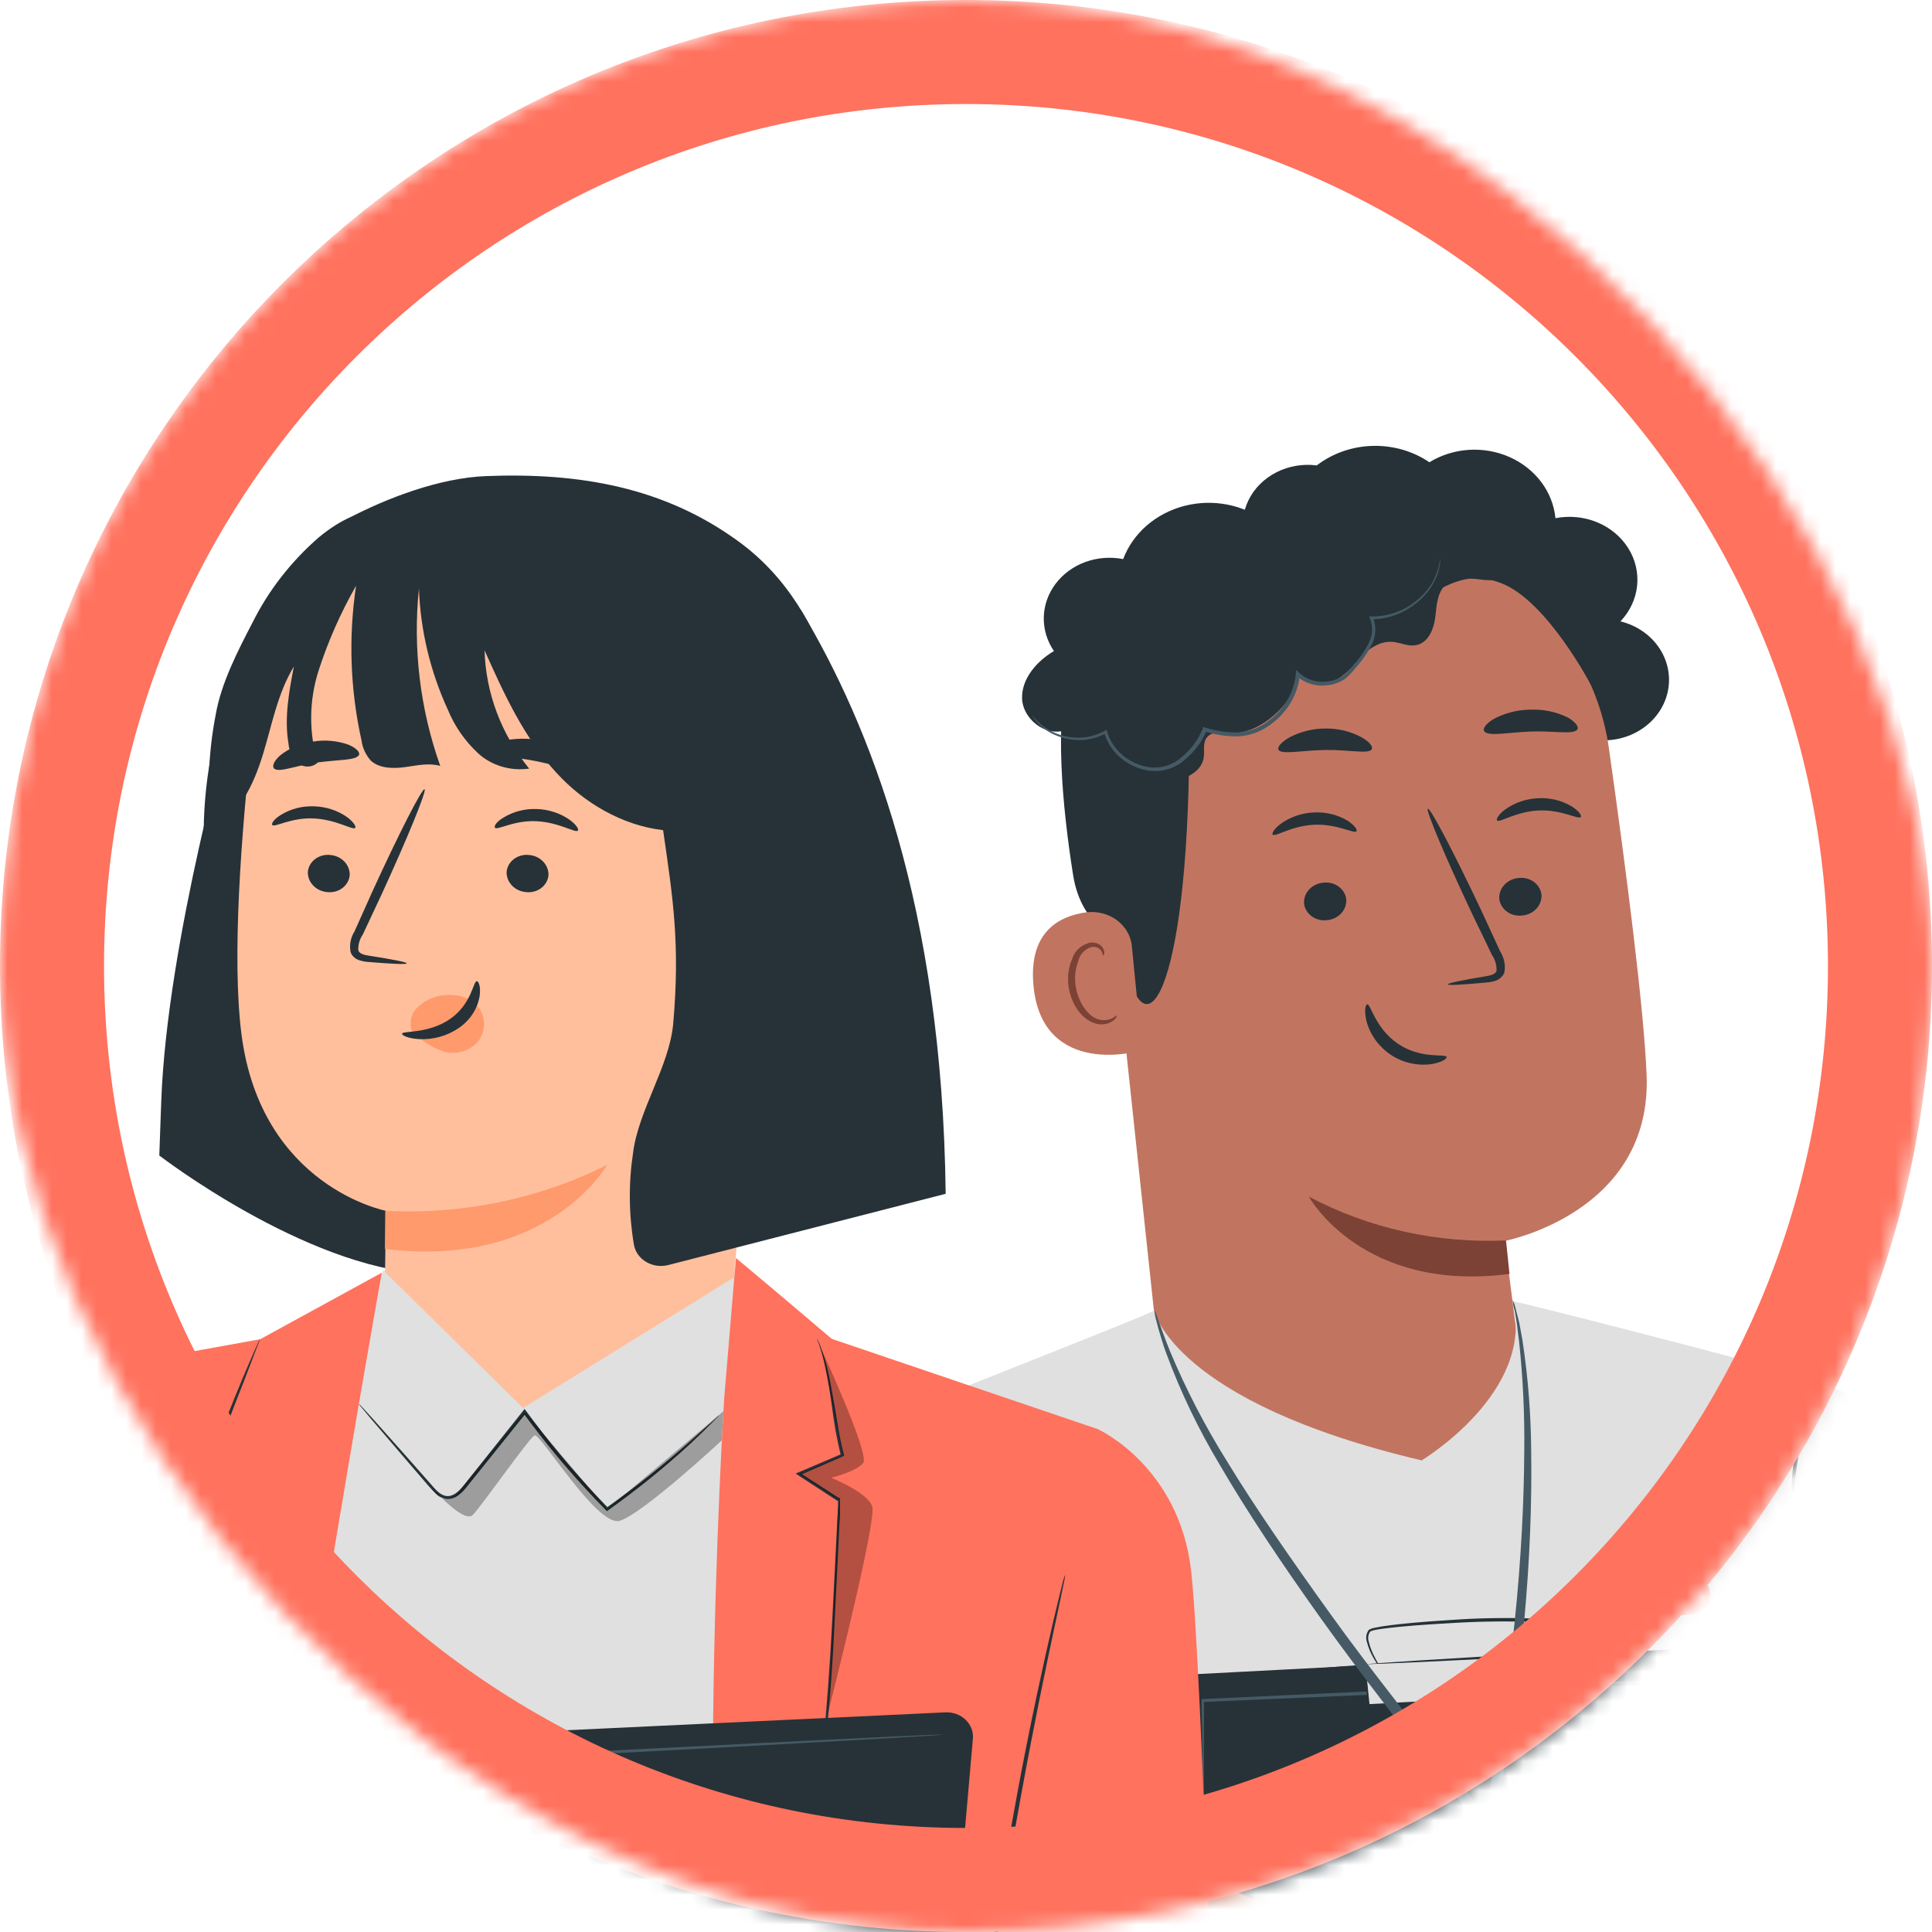 <svg width="130" height="130" viewBox="0 0 130 130" fill="none" xmlns="http://www.w3.org/2000/svg">
<mask id="mask0_22_154" style="mask-type:alpha" maskUnits="userSpaceOnUse" x="0" y="0" width="130" height="130">
<rect width="130" height="130" rx="65" fill="#D9D9D9"/>
</mask>
<g mask="url(#mask0_22_154)">
<path d="M107.604 49.806C108.695 49.877 109.775 49.568 110.633 48.94C111.492 48.312 112.067 47.41 112.246 46.411C112.425 45.412 112.195 44.387 111.601 43.536C111.008 42.685 110.093 42.07 109.036 41.81C109.671 41.143 110.063 40.307 110.157 39.422C110.25 38.536 110.04 37.646 109.556 36.877C109.072 36.109 108.339 35.501 107.461 35.14C106.582 34.779 105.604 34.683 104.663 34.867C104.577 33.992 104.247 33.154 103.706 32.433C103.165 31.713 102.431 31.135 101.576 30.755C100.721 30.376 99.774 30.209 98.829 30.27C97.883 30.332 96.971 30.619 96.181 31.105C95.073 30.352 93.725 29.964 92.352 30.003C90.978 30.041 89.658 30.504 88.601 31.317C87.666 31.196 86.715 31.358 85.888 31.779C85.06 32.199 84.402 32.856 84.011 33.651C83.62 34.446 83.516 35.337 83.716 36.191C83.916 37.045 84.409 37.816 85.121 38.389" fill="#263238"/>
<path d="M87.88 35.379L88.835 35.335C93.521 35.119 98.122 36.546 101.723 39.331C105.323 42.116 107.658 46.055 108.262 50.363C109.437 58.668 110.616 67.858 110.797 72.335C111.169 81.617 101.25 83.5 101.25 83.5L102.682 94.59L97.331 99.964L78.372 95.01L74.076 54.752C72.663 45.161 77.503 36.418 87.88 35.379Z" fill="#C17560"/>
<path d="M101.336 83.465C96.7 83.676 92.094 82.653 88.066 80.516C88.066 80.516 91.632 87.014 101.57 85.719L101.336 83.465Z" fill="#7C4236"/>
<path d="M103.723 60.206C103.744 60.55 103.62 60.889 103.377 61.149C103.134 61.41 102.79 61.573 102.42 61.603C102.239 61.625 102.055 61.613 101.88 61.568C101.704 61.523 101.54 61.446 101.396 61.341C101.253 61.236 101.134 61.106 101.046 60.959C100.958 60.811 100.902 60.648 100.883 60.481C100.86 60.136 100.984 59.797 101.227 59.535C101.47 59.273 101.814 59.11 102.186 59.079C102.367 59.057 102.551 59.069 102.728 59.114C102.904 59.159 103.069 59.236 103.212 59.342C103.355 59.447 103.475 59.578 103.562 59.726C103.65 59.875 103.705 60.038 103.723 60.206Z" fill="#263238"/>
<path d="M106.363 54.978C106.196 55.159 105.074 54.465 103.537 54.536C102 54.606 100.911 55.376 100.74 55.208C100.654 55.132 100.816 54.814 101.289 54.461C101.93 54.003 102.709 53.74 103.518 53.709C104.318 53.669 105.11 53.868 105.78 54.275C106.272 54.589 106.448 54.898 106.363 54.978Z" fill="#263238"/>
<path d="M90.587 60.52C90.608 60.864 90.484 61.202 90.241 61.463C89.997 61.724 89.654 61.887 89.284 61.917C89.102 61.939 88.918 61.926 88.742 61.881C88.566 61.836 88.402 61.758 88.259 61.653C88.115 61.548 87.996 61.418 87.908 61.27C87.82 61.121 87.765 60.958 87.747 60.79C87.725 60.446 87.849 60.108 88.093 59.847C88.336 59.587 88.679 59.424 89.05 59.393C89.231 59.371 89.415 59.383 89.591 59.428C89.768 59.473 89.933 59.55 90.076 59.656C90.219 59.761 90.338 59.891 90.426 60.04C90.514 60.188 90.569 60.352 90.587 60.52Z" fill="#263238"/>
<path d="M91.269 55.937C91.102 56.118 89.981 55.428 88.444 55.495C86.906 55.561 85.818 56.33 85.641 56.162C85.556 56.092 85.718 55.773 86.195 55.42C86.836 54.961 87.615 54.698 88.424 54.668C89.224 54.628 90.016 54.824 90.687 55.23C91.174 55.552 91.355 55.857 91.269 55.937Z" fill="#263238"/>
<path d="M97.417 66.235C97.417 66.156 98.372 65.957 99.89 65.705C100.281 65.647 100.649 65.559 100.701 65.307C100.711 64.931 100.6 64.56 100.382 64.242C99.966 63.358 99.527 62.474 99.074 61.528C97.25 57.665 95.909 54.478 96.076 54.412C96.243 54.346 97.861 57.422 99.685 61.289L100.945 64.021C101.214 64.449 101.314 64.951 101.226 65.44C101.174 65.57 101.092 65.688 100.984 65.785C100.877 65.882 100.748 65.956 100.606 66.001C100.392 66.064 100.171 66.103 99.947 66.116C98.391 66.266 97.427 66.315 97.417 66.235Z" fill="#263238"/>
<path d="M92.31 50.403C92.129 50.77 90.787 50.438 89.164 50.465C87.541 50.491 86.191 50.805 86.019 50.438C85.947 50.261 86.219 49.921 86.787 49.607C87.516 49.226 88.337 49.024 89.174 49.02C90.009 49.008 90.833 49.201 91.561 49.581C92.133 49.89 92.391 50.226 92.31 50.403Z" fill="#263238"/>
<path d="M106.124 49.103C105.818 49.444 104.53 49.165 103.007 49.223C101.484 49.28 100.2 49.568 99.885 49.223C99.747 49.064 99.933 48.728 100.477 48.396C101.236 47.98 102.101 47.758 102.983 47.751C103.861 47.717 104.733 47.902 105.508 48.286C106.062 48.617 106.258 48.94 106.124 49.103Z" fill="#263238"/>
<path d="M107.083 46.147C107.083 46.147 104.133 40.467 101.04 39.251C97.298 37.779 95.923 41.572 92.386 40.829C88.849 40.087 85.279 38.677 81.861 41.329C78.114 44.237 80.042 46.071 80.019 50.169C79.937 66.872 76.906 71.734 75.551 63.933C75.403 63.075 72.787 62.509 72.209 58.894C71.465 54.209 70.959 48.498 71.918 45.103C72.72 42.244 74.353 40.215 77.35 37.925C82.076 34.314 88.806 33.947 93.422 34.146C98.038 34.345 107.112 38.862 107.083 46.147Z" fill="#263238"/>
<path d="M76.162 63.676C76.132 63.337 76.028 63.006 75.856 62.705C75.684 62.404 75.448 62.138 75.162 61.924C74.876 61.71 74.546 61.552 74.191 61.46C73.837 61.367 73.467 61.342 73.102 61.387C71.245 61.639 69.221 62.713 69.536 66.28C70.095 72.6 76.835 70.775 76.83 70.594C76.825 70.412 76.424 66.319 76.162 63.676Z" fill="#C17560"/>
<path d="M75.135 68.331C75.102 68.331 75.021 68.415 74.83 68.516C74.557 68.649 74.239 68.68 73.942 68.6C73.198 68.41 72.51 67.393 72.367 66.257C72.298 65.718 72.364 65.17 72.558 64.657C72.604 64.455 72.703 64.265 72.846 64.106C72.989 63.946 73.172 63.822 73.379 63.742C73.513 63.7 73.659 63.701 73.791 63.746C73.925 63.791 74.037 63.877 74.109 63.99C74.214 64.162 74.181 64.291 74.219 64.299C74.257 64.308 74.357 64.18 74.276 63.924C74.226 63.77 74.12 63.637 73.975 63.548C73.775 63.431 73.534 63.392 73.302 63.438C73.027 63.51 72.775 63.647 72.573 63.835C72.371 64.023 72.224 64.256 72.147 64.512C71.904 65.081 71.815 65.697 71.89 66.306C72.047 67.575 72.844 68.715 73.866 68.905C74.054 68.941 74.248 68.937 74.434 68.893C74.62 68.85 74.793 68.768 74.94 68.653C75.135 68.481 75.178 68.339 75.135 68.331Z" fill="#7C4236"/>
<path d="M75.656 51.402C76.572 51.923 77.541 52.458 78.615 52.507C79.689 52.556 80.882 51.932 81.002 50.942C81.059 50.5 80.916 49.992 81.212 49.616C81.565 49.174 82.257 49.289 82.835 49.32C84.835 49.422 87.045 47.282 87.455 45.47C87.734 45.794 88.134 46.009 88.576 46.073C89.018 46.137 89.47 46.045 89.842 45.815C90.454 45.427 90.987 44.942 91.417 44.383C91.985 43.72 92.797 43.114 93.709 43.19C94.214 43.234 94.701 43.49 95.207 43.424C96.105 43.309 96.491 42.314 96.582 41.483C96.673 40.652 96.725 39.684 97.465 39.203C98.205 38.721 99.074 38.951 99.904 39.026C100.735 39.101 101.814 38.871 101.966 38.115C101.991 37.913 101.971 37.708 101.908 37.513C101.845 37.317 101.74 37.136 101.599 36.979C101.003 36.237 100.155 35.703 99.191 35.462C98.227 35.222 97.204 35.289 96.286 35.653C95.888 34.617 95.168 33.714 94.217 33.056C93.265 32.399 92.124 32.017 90.939 31.959C89.753 31.902 88.575 32.17 87.554 32.732C86.533 33.293 85.715 34.122 85.202 35.114C84.443 34.538 83.545 34.139 82.584 33.953C81.624 33.767 80.628 33.798 79.683 34.044C78.738 34.29 77.871 34.744 77.156 35.366C76.441 35.989 75.898 36.762 75.575 37.62C74.724 37.453 73.839 37.521 73.03 37.816C72.221 38.112 71.525 38.622 71.027 39.283C70.53 39.943 70.254 40.725 70.234 41.53C70.215 42.335 70.452 43.127 70.916 43.808C69.722 44.516 68.73 45.696 68.773 47.008C68.816 48.321 70.267 49.563 71.637 49.152C71.391 49.68 71.371 50.275 71.581 50.817C71.791 51.358 72.215 51.805 72.768 52.068C73.321 52.33 73.961 52.388 74.558 52.23C75.155 52.072 75.665 51.709 75.985 51.216" fill="#263238"/>
<path d="M96.916 37.523C96.921 37.563 96.921 37.603 96.916 37.642C96.913 37.756 96.904 37.87 96.888 37.983C96.821 38.416 96.676 38.836 96.458 39.225C96.117 39.841 95.627 40.377 95.026 40.789C94.236 41.357 93.266 41.667 92.267 41.673L92.377 41.528C92.615 42.099 92.599 42.734 92.334 43.296C92.057 43.878 91.69 44.42 91.245 44.904C91.032 45.181 90.789 45.438 90.52 45.669C90.208 45.888 89.842 46.032 89.455 46.089C89.055 46.162 88.642 46.143 88.252 46.034C87.861 45.924 87.506 45.728 87.217 45.461L87.465 45.382C87.406 46.044 87.197 46.687 86.854 47.27C86.51 47.853 86.039 48.363 85.47 48.768C84.844 49.243 84.068 49.518 83.26 49.55C82.498 49.553 81.741 49.436 81.021 49.205L81.202 49.121C80.889 49.904 80.369 50.602 79.689 51.15C79.379 51.424 79.007 51.63 78.6 51.753C78.193 51.877 77.761 51.913 77.336 51.862C76.61 51.751 75.935 51.446 75.393 50.984C74.852 50.522 74.469 49.924 74.29 49.263L74.448 49.325C73.75 49.716 72.927 49.873 72.119 49.767C71.517 49.69 70.944 49.484 70.443 49.165C70.129 48.964 69.856 48.712 69.636 48.423C69.557 48.325 69.493 48.218 69.446 48.105C69.731 48.485 70.091 48.813 70.505 49.072C70.997 49.367 71.556 49.551 72.138 49.612C72.904 49.701 73.681 49.545 74.338 49.17L74.462 49.095L74.496 49.227C74.672 49.841 75.037 50.394 75.545 50.821C76.053 51.247 76.683 51.529 77.36 51.632C77.747 51.674 78.139 51.636 78.508 51.52C78.877 51.405 79.213 51.215 79.493 50.964C80.134 50.44 80.626 49.779 80.925 49.037L80.968 48.918L81.102 48.958C81.79 49.177 82.513 49.287 83.24 49.285C83.988 49.254 84.704 48.998 85.279 48.555C85.82 48.176 86.269 47.696 86.598 47.147C86.927 46.597 87.128 45.99 87.188 45.364L87.212 45.064L87.436 45.289C87.694 45.523 88.008 45.695 88.353 45.791C88.698 45.888 89.063 45.905 89.417 45.842C89.763 45.795 90.092 45.669 90.372 45.475C90.629 45.262 90.859 45.023 91.059 44.763C91.492 44.297 91.851 43.776 92.124 43.216C92.246 42.968 92.315 42.701 92.326 42.428C92.336 42.156 92.289 41.885 92.186 41.629L92.124 41.479H92.296C93.249 41.487 94.178 41.208 94.945 40.683C95.535 40.293 96.025 39.786 96.377 39.198C96.661 38.673 96.844 38.106 96.916 37.523Z" fill="#455A64"/>
<path d="M97.341 71.12C97.288 70.885 95.627 71.292 94.071 70.236C92.515 69.179 92.229 67.522 91.995 67.584C91.885 67.584 91.775 68.025 91.952 68.728C92.196 69.633 92.775 70.429 93.589 70.978C94.373 71.504 95.346 71.728 96.305 71.606C97.016 71.495 97.379 71.226 97.341 71.12Z" fill="#263238"/>
<path d="M77.656 88.181C77.656 88.181 78.906 94.316 95.661 98.267C95.661 98.267 103.346 93.648 101.785 87.571L121.146 98.28L125.776 148.735L131.981 184.267C112.792 193.456 85.68 191.277 59.861 184.037L67.36 162.088L66.72 153.155L58.29 105.719L73.384 91.743L77.656 88.181Z" fill="#E0E0E0"/>
<path d="M113.601 106.027L107.661 106.394C106.896 106.441 106.317 107.054 106.368 107.762L106.37 107.793C106.421 108.502 107.083 109.038 107.848 108.991L113.787 108.625C114.553 108.578 115.132 107.965 115.081 107.256L115.079 107.225C115.028 106.516 114.366 105.98 113.601 106.027Z" fill="#FF725E"/>
<path d="M101.785 87.562C102.157 87.562 115.074 90.912 116.993 91.438C117.093 91.469 122.148 93.096 122.243 93.109C123.427 93.25 130.673 95.787 133.604 101.781C136.253 107.196 140.382 119.903 140.382 119.903L120.554 118.175L121.48 106.745L104.544 92.689L101.785 87.562Z" fill="#E0E0E0"/>
<path d="M120.468 104.208C120.525 104.395 120.56 104.588 120.573 104.782C120.625 105.158 120.683 105.702 120.735 106.373C120.85 107.699 120.936 109.578 120.893 111.633C120.85 113.689 120.683 115.549 120.515 116.889C120.43 117.556 120.348 118.1 120.282 118.471C120.262 118.664 120.22 118.856 120.157 119.041C120.145 118.846 120.154 118.651 120.186 118.458C120.229 118.038 120.277 117.507 120.339 116.871C120.463 115.545 120.601 113.68 120.644 111.629C120.687 109.578 120.644 107.726 120.563 106.382C120.525 105.746 120.496 105.211 120.477 104.791C120.453 104.597 120.45 104.402 120.468 104.208Z" fill="#263238"/>
<path d="M122.024 93.825C121.945 94.214 121.838 94.598 121.704 94.974C121.156 96.81 120.824 98.695 120.716 100.596C120.715 100.993 120.683 101.389 120.621 101.781C120.544 101.389 120.516 100.99 120.539 100.592C120.548 98.668 120.885 96.757 121.537 94.93C121.651 94.545 121.815 94.174 122.024 93.825Z" fill="#263238"/>
<path d="M116.463 110.776L80.663 112.641C80.18 112.666 79.726 112.865 79.399 113.195C79.072 113.525 78.897 113.961 78.911 114.409L80.138 159.626C80.147 159.942 80.225 160.253 80.366 160.542C80.507 160.83 80.71 161.089 80.961 161.303C81.213 161.517 81.508 161.683 81.83 161.789C82.152 161.896 82.493 161.942 82.835 161.924L117.866 160.081C118.53 160.042 119.151 159.765 119.597 159.308C120.042 158.852 120.278 158.252 120.253 157.637L118.52 112.513C118.512 112.273 118.451 112.036 118.343 111.818C118.234 111.6 118.079 111.404 117.888 111.242C117.696 111.08 117.471 110.956 117.226 110.875C116.982 110.795 116.722 110.761 116.463 110.776Z" fill="#263238"/>
<path d="M93.05 112.491C93.05 112.491 91.503 110.378 92.129 109.728C92.553 109.286 103.226 108.659 103.933 109.171C104.343 109.472 103.518 111.823 103.518 111.823L93.05 112.491Z" fill="#E0E0E0"/>
<path d="M93.05 112.491C93.118 112.47 93.188 112.46 93.26 112.46L93.852 112.402L96.038 112.23L103.508 111.708L103.403 111.783C103.6 111.245 103.759 110.696 103.88 110.139C103.95 109.87 103.962 109.591 103.914 109.317C103.914 109.282 103.885 109.286 103.88 109.264L103.814 109.233C103.741 109.213 103.668 109.197 103.594 109.185C103.441 109.185 103.279 109.145 103.117 109.136C101.269 109.073 99.419 109.101 97.575 109.22C95.866 109.313 94.329 109.423 93.059 109.591C92.897 109.613 92.744 109.635 92.582 109.666C92.45 109.686 92.321 109.723 92.2 109.777C92.132 109.875 92.088 109.985 92.07 110.1C92.052 110.215 92.06 110.332 92.095 110.444C92.189 110.836 92.337 111.214 92.534 111.571C92.692 111.872 92.83 112.097 92.921 112.252C92.975 112.328 93.021 112.407 93.059 112.491C92.99 112.425 92.93 112.352 92.878 112.274C92.773 112.128 92.62 111.907 92.448 111.611C92.233 111.252 92.073 110.866 91.971 110.466C91.928 110.334 91.918 110.194 91.94 110.057C91.962 109.921 92.017 109.79 92.1 109.675C92.244 109.589 92.407 109.535 92.577 109.516C92.73 109.481 92.888 109.454 93.055 109.428C94.338 109.238 95.876 109.114 97.584 109.008C99.439 108.874 101.301 108.84 103.16 108.906C103.327 108.906 103.494 108.933 103.666 108.959C103.753 108.972 103.839 108.992 103.923 109.017C103.975 109.036 104.023 109.061 104.067 109.092C104.11 109.132 104.144 109.18 104.167 109.233C104.241 109.545 104.241 109.868 104.167 110.179C104.046 110.746 103.887 111.306 103.689 111.854L103.666 111.925H103.584L96.052 112.367L93.88 112.473L93.303 112.495C93.219 112.503 93.134 112.501 93.05 112.491Z" fill="#263238"/>
<path d="M115.503 112.933H115.384L115.026 112.959L113.656 113.039L108.611 113.295L91.966 114.047L80.906 114.524L81.011 114.422C81.011 117.865 81.011 120.752 81.011 122.82C81.011 123.824 81.011 124.615 81.011 125.181C81.011 125.441 81.011 125.645 81.011 125.804C81.023 125.874 81.023 125.946 81.011 126.016C81.006 125.945 81.006 125.874 81.011 125.804C81.011 125.649 81.011 125.441 81.011 125.181C81.011 124.615 80.983 123.824 80.964 122.82C80.935 120.774 80.897 117.883 80.849 114.422V114.325H80.906L91.957 113.817L108.592 113.145L113.637 112.964L115.012 112.924H115.365C115.411 112.919 115.458 112.922 115.503 112.933Z" fill="#455A64"/>
<path d="M102.95 111.461C102.762 111.502 102.57 111.528 102.377 111.536L100.806 111.664C99.479 111.761 97.647 111.881 95.623 112C93.599 112.119 91.761 112.212 90.429 112.27L88.854 112.327C88.662 112.343 88.469 112.343 88.276 112.327C88.463 112.276 88.655 112.248 88.849 112.243C89.217 112.208 89.756 112.164 90.42 112.115C91.747 112.013 93.58 111.894 95.603 111.775C97.627 111.655 99.465 111.563 100.797 111.505L102.372 111.452C102.564 111.432 102.758 111.435 102.95 111.461Z" fill="#263238"/>
<path d="M91.88 111.987L92.114 114.758L104.74 114.166L104.553 111.306L91.88 111.987Z" fill="#E0E0E0"/>
<path d="M91.885 111.987C91.96 111.971 92.037 111.962 92.114 111.96L92.816 111.907L95.465 111.73C97.728 111.589 100.916 111.395 104.534 111.191H104.654V111.302C104.711 112.186 104.773 113.14 104.84 114.095V114.259H104.716C99.503 114.502 94.897 114.701 92.085 114.807H92.014V114.745C91.957 113.861 91.914 113.18 91.88 112.676L91.852 112.142C91.845 112.083 91.845 112.023 91.852 111.965C91.866 112.03 91.876 112.097 91.88 112.164L91.947 112.712C92 113.207 92.071 113.887 92.157 114.732L92.085 114.67C94.888 114.511 99.499 114.272 104.706 114.029L104.592 114.148V114.082C104.53 113.127 104.468 112.19 104.41 111.288L104.539 111.395L95.532 111.837L92.849 111.951L92.119 111.974L91.885 111.987Z" fill="#263238"/>
<path d="M51.192 126.564C51.192 126.564 52.729 137.172 56.009 145.252C59.288 153.332 63.589 160.337 68.419 160.62C73.25 160.903 89.828 158.154 96.797 154.547C103.766 150.94 108.472 148.478 108.472 148.478L118.496 142.03L110.095 133.3C110.095 133.3 87.966 139.656 84.276 139.846C82.062 139.957 79.841 139.825 77.66 139.453C77.66 139.453 78.238 131.011 77.212 127.691C76.186 124.372 73.016 118.109 73.016 118.109L51.192 126.564Z" fill="#C17560"/>
<path d="M110.926 131.055C111.425 129.424 112.047 127.827 112.787 126.277C113.895 124.045 114.172 121.485 114.286 120.089C114.401 118.692 114.129 115.881 115.241 115.258C116.353 114.634 118.916 114.418 118.993 117.967C119.069 121.516 117.857 123.417 118.325 125.061C118.605 126.045 119.072 126.974 119.704 127.806L120.535 127.276L121.298 130.224L110.926 131.055Z" fill="#C17560"/>
<path d="M78.472 125.105L86.358 128.712C86.358 128.712 99.985 132.222 105.823 131.559C111.661 130.896 121.294 130.233 121.294 130.233C121.294 130.233 119.585 123.638 120.267 118.842C123.506 116.523 127.604 115.487 131.666 115.96C138.396 116.747 140.258 119.625 140.387 119.912C141.561 122.741 146.081 144.085 138.912 148.54C131.742 152.996 110.635 149.314 105.618 147.687C101.384 146.313 89.728 141.999 85.57 140.46C84.584 140.095 83.542 139.877 82.482 139.815L77.465 139.528V135.873C77.494 132.677 77.011 129.496 76.033 126.431L75.121 122.869L78.472 125.105Z" fill="#C17560"/>
<path d="M78.472 125.105L78.252 124.973L77.622 124.553L75.126 122.891L75.183 122.856C75.398 123.687 75.66 124.663 75.942 125.773C76.071 126.334 76.272 126.909 76.448 127.541C76.625 128.173 76.787 128.823 76.925 129.521C77.252 131.048 77.456 132.594 77.536 134.149C77.584 134.989 77.584 135.859 77.575 136.761C77.565 137.663 77.575 138.586 77.575 139.546L77.503 139.475L80.93 139.665L82.73 139.771C83.352 139.815 83.967 139.915 84.567 140.072C85.182 140.238 85.784 140.438 86.372 140.673L88.191 141.344L91.971 142.737L100.086 145.672C101.518 146.176 102.95 146.684 104.382 147.183C105.117 147.431 105.852 147.687 106.616 147.89C107.379 148.094 108.153 148.279 108.94 148.452C112.188 149.143 115.474 149.674 118.783 150.043C122.264 150.456 125.775 150.623 129.284 150.542C131.095 150.493 132.898 150.301 134.673 149.968C135.568 149.787 136.444 149.537 137.294 149.221C138.153 148.9 138.941 148.436 139.618 147.851C140.271 147.243 140.795 146.526 141.16 145.738C141.55 144.947 141.849 144.12 142.053 143.272C142.466 141.546 142.694 139.787 142.735 138.021C142.801 134.601 142.557 131.183 142.005 127.802C141.752 126.135 141.451 124.487 141.079 122.869C140.888 122.06 140.692 121.256 140.444 120.478C140.382 120.283 140.311 120.084 140.239 119.912C140.136 119.74 140.015 119.579 139.876 119.43C139.601 119.122 139.292 118.841 138.955 118.59C137.588 117.616 136.013 116.922 134.334 116.553C132.704 116.142 131.021 115.943 129.332 115.96C127.687 115.998 126.059 116.282 124.511 116.8C122.998 117.289 121.583 118.005 120.32 118.917L120.358 118.851C120.141 120.791 120.154 122.748 120.396 124.685C120.606 126.542 120.933 128.385 121.375 130.206V130.317H121.255C117.437 130.586 113.771 130.869 110.344 131.174L105.375 131.656C103.823 131.741 102.266 131.69 100.725 131.501C98.017 131.194 95.328 130.76 92.668 130.202C90.257 129.711 88.133 129.212 86.3 128.747L80.448 126.047L78.997 125.353C78.658 125.194 78.491 125.105 78.491 125.105C78.491 125.105 78.668 125.176 79.007 125.331L80.525 126.011L86.4 128.663C88.229 129.105 90.358 129.609 92.768 130.091C95.179 130.573 97.856 131.059 100.811 131.364C102.343 131.545 103.89 131.593 105.432 131.506L110.396 131.015C113.823 130.697 117.47 130.409 121.313 130.131L121.217 130.25C120.773 128.422 120.443 126.571 120.229 124.708C119.982 122.754 119.966 120.781 120.181 118.825V118.785L120.215 118.758C121.498 117.829 122.936 117.101 124.473 116.601C126.044 116.071 127.698 115.781 129.37 115.744C131.081 115.724 132.787 115.923 134.439 116.336C136.152 116.715 137.759 117.424 139.155 118.418C139.504 118.683 139.824 118.979 140.11 119.302C140.26 119.464 140.391 119.64 140.501 119.828C140.592 120.031 140.654 120.226 140.721 120.425C140.974 121.216 141.17 122.025 141.361 122.834C141.738 124.46 142.038 126.109 142.315 127.784C142.838 131.177 143.054 134.604 142.96 138.029C142.919 139.814 142.689 141.591 142.272 143.333C142.06 144.196 141.755 145.038 141.361 145.844C140.982 146.657 140.441 147.396 139.766 148.023C138.363 149.256 136.501 149.791 134.721 150.176C132.93 150.513 131.111 150.705 129.284 150.75C125.762 150.835 122.238 150.665 118.745 150.242C115.426 149.871 112.13 149.336 108.873 148.637C108.086 148.465 107.308 148.279 106.539 148.072C105.771 147.864 105.026 147.608 104.291 147.36C102.821 146.856 101.384 146.343 99.995 145.84L91.88 142.891L88.1 141.49L86.286 140.818C85.704 140.584 85.108 140.381 84.501 140.213C83.911 140.061 83.307 139.961 82.696 139.912L80.902 139.806L77.474 139.607H77.398V139.537C77.398 138.576 77.406 137.646 77.422 136.748C77.422 135.864 77.422 134.98 77.393 134.144C77.318 132.6 77.124 131.062 76.811 129.543C76.668 128.849 76.505 128.191 76.334 127.572C76.162 126.953 75.971 126.37 75.856 125.804L75.116 122.882V122.794L75.193 122.847L77.665 124.535L78.286 124.977L78.472 125.105Z" fill="#7C4236"/>
<path d="M77.656 88.181C76.902 88.645 62.801 94.099 61.426 94.753C61.426 94.753 46.362 100.057 48.147 114.908C49.14 123.152 50.772 129.883 50.772 129.883C50.772 129.883 57.207 126.286 61.751 124.557C67.603 122.347 74.715 121.357 74.715 121.357L70.706 108.172L77.656 88.181Z" fill="#E0E0E0"/>
<path d="M70.405 108.636C70.472 108.636 71.513 111.598 72.734 115.289C73.956 118.979 74.892 121.994 74.825 122.011C74.758 122.029 73.718 119.054 72.496 115.359C71.274 111.664 70.357 108.654 70.405 108.636Z" fill="#263238"/>
<path d="M68.357 104.424C67.937 103.931 67.488 103.461 67.011 103.014L66.648 102.705L66.228 102.4C65.923 102.175 65.604 101.965 65.274 101.772C64.515 101.328 63.717 100.945 62.887 100.627C61.374 100.028 59.758 99.682 58.114 99.606C57.435 99.603 56.758 99.655 56.09 99.761C56.257 99.687 56.433 99.632 56.615 99.598C57.107 99.495 57.609 99.443 58.114 99.443C59.781 99.474 61.427 99.804 62.959 100.415C63.804 100.738 64.616 101.131 65.383 101.591C65.722 101.821 66.061 102.033 66.338 102.25L66.758 102.572L67.116 102.899C67.323 103.083 67.515 103.281 67.689 103.492C67.832 103.643 67.96 103.805 68.071 103.978C68.183 104.117 68.279 104.266 68.357 104.424Z" fill="#263238"/>
<path d="M54.032 128.319C53.993 128.243 53.966 128.163 53.951 128.08C53.904 127.894 53.842 127.665 53.765 127.382C53.608 126.772 53.398 125.892 53.149 124.796C52.672 122.612 52.042 119.576 51.507 116.203C50.973 112.831 50.624 109.759 50.448 107.531C50.357 106.418 50.3 105.516 50.276 104.879C50.276 104.588 50.276 104.349 50.252 104.159C50.242 104.075 50.242 103.991 50.252 103.907C50.278 103.989 50.292 104.074 50.295 104.159C50.295 104.345 50.333 104.601 50.362 104.875C50.424 105.525 50.51 106.418 50.61 107.505C50.834 109.715 51.207 112.809 51.741 116.159C52.276 119.51 52.863 122.559 53.316 124.752C53.536 125.826 53.718 126.705 53.851 127.346C53.908 127.634 53.956 127.868 53.989 128.054C54.016 128.14 54.03 128.229 54.032 128.319Z" fill="#263238"/>
<path d="M55.565 127.351C55.53 127.268 55.506 127.182 55.493 127.094C55.45 126.904 55.403 126.652 55.34 126.361C55.212 125.693 55.035 124.774 54.825 123.656C54.405 121.366 53.87 118.201 53.288 114.701C52.706 111.2 52.252 108.018 51.961 105.715C51.818 104.561 51.703 103.624 51.646 102.979L51.579 102.232C51.569 102.145 51.569 102.058 51.579 101.971C51.609 102.054 51.629 102.14 51.636 102.227C51.665 102.422 51.703 102.669 51.746 102.97C51.842 103.642 51.975 104.566 52.138 105.693C52.476 107.991 52.973 111.165 53.536 114.665C54.099 118.166 54.624 121.295 55.002 123.629C55.183 124.756 55.331 125.676 55.441 126.347C55.484 126.648 55.517 126.895 55.546 127.09C55.561 127.176 55.567 127.263 55.565 127.351Z" fill="#263238"/>
<g opacity="0.3">
<path d="M74.615 122.502C77.253 127.185 78.584 132.404 78.486 137.685C83.038 138.088 87.358 139.736 90.897 142.419C88.792 141.093 83.589 139.453 77.479 139.537C77.785 130.75 76.61 128.376 74.615 122.502Z" fill="black"/>
</g>
<path d="M101.785 87.474C101.891 87.692 101.966 87.922 102.009 88.159C102.071 88.388 102.148 88.671 102.229 89.012L102.444 90.187C102.825 92.705 103.021 95.243 103.031 97.785C103.078 101.012 102.95 104.857 102.553 109.149C102.134 113.817 101.413 118.457 100.396 123.046L100.224 123.819L99.747 123.174L98.195 121.149C94.878 116.862 91.665 112.8 88.935 108.981C86.205 105.162 83.871 101.648 82.09 98.59C80.65 96.189 79.442 93.674 78.481 91.076C78.31 90.634 78.186 90.192 78.076 89.843C77.966 89.493 77.88 89.175 77.823 88.928C77.743 88.677 77.695 88.419 77.68 88.159C77.746 88.159 78.028 89.184 78.754 90.987C79.822 93.526 81.098 95.985 82.572 98.342C84.396 101.343 86.797 104.813 89.527 108.614C92.257 112.416 95.498 116.442 98.826 120.734L100.377 122.763L99.709 122.891C100.723 118.328 101.462 113.717 101.923 109.078C102.363 104.822 102.544 100.985 102.563 97.776C102.599 95.25 102.481 92.724 102.21 90.21L102.062 89.029C102.005 88.693 101.952 88.41 101.914 88.176C101.84 87.948 101.796 87.712 101.785 87.474Z" fill="#455A64"/>
<path d="M95.957 126.502C95.837 125.895 95.91 125.269 96.167 124.699C96.496 123.908 97.274 123.032 99.083 122.931C100.183 122.849 101.29 122.909 102.372 123.108C102.642 123.165 102.896 123.274 103.12 123.426C103.343 123.578 103.53 123.77 103.67 123.992L106.358 128.151L106.028 129.623L102.888 130.312L100.902 128.102L98.83 128.429C98.83 128.429 96.52 128.871 95.966 126.502H95.957Z" fill="#FF725E"/>
<path d="M97.532 123.293C97.532 123.293 97.57 123.267 97.647 123.236C97.758 123.19 97.875 123.156 97.995 123.134C98.443 123.037 98.914 123.082 99.331 123.262C99.949 123.535 100.453 123.988 100.763 124.553L101.947 126.493L103.379 128.911L103.255 128.862C104.181 128.633 104.954 128.447 105.499 128.323C105.782 128.242 106.073 128.187 106.367 128.16C106.101 128.277 105.823 128.37 105.537 128.438C105.002 128.593 104.234 128.809 103.312 129.057H103.231L103.188 128.986C102.754 128.27 102.234 127.452 101.723 126.586C100.849 125.26 100.32 123.793 99.265 123.386C98.88 123.208 98.445 123.143 98.019 123.2C97.859 123.24 97.696 123.271 97.532 123.293Z" fill="#263238"/>
<path d="M102.969 130.334C102.902 130.334 102.916 130.003 103.002 129.623C103.088 129.243 103.207 128.946 103.274 128.96C103.341 128.973 103.327 129.291 103.246 129.671C103.164 130.051 103.036 130.348 102.969 130.334Z" fill="#263238"/>
<path d="M98.267 128.447C98.267 128.412 98.477 128.403 98.787 128.332C99.186 128.237 99.54 128.022 99.794 127.722C99.922 127.568 100.022 127.397 100.09 127.214L100.167 127.006L100.296 127.174C100.55 127.451 100.755 127.765 100.902 128.102C100.859 128.133 100.534 127.802 100.109 127.302L100.315 127.267C100.249 127.483 100.139 127.686 99.99 127.863C99.705 128.207 99.284 128.432 98.821 128.491C98.472 128.526 98.267 128.473 98.267 128.447Z" fill="#263238"/>
<path d="M99.613 125.835C99.579 125.732 99.555 125.627 99.541 125.521C99.481 125.242 99.336 124.986 99.121 124.783C98.972 124.637 98.778 124.537 98.566 124.495C98.354 124.454 98.133 124.474 97.933 124.553C97.692 124.663 97.49 124.834 97.349 125.046C97.208 125.258 97.134 125.502 97.136 125.751C97.118 125.999 97.174 126.247 97.297 126.467C97.421 126.688 97.608 126.873 97.837 127.002C98.031 127.092 98.249 127.127 98.464 127.1C98.679 127.073 98.88 126.986 99.04 126.851C99.267 126.663 99.433 126.42 99.518 126.148C99.539 126.041 99.571 125.936 99.613 125.835C99.644 125.943 99.644 126.058 99.613 126.166C99.549 126.475 99.382 126.758 99.136 126.975C98.964 127.129 98.749 127.236 98.515 127.284C98.242 127.337 97.958 127.303 97.709 127.187C97.441 127.038 97.222 126.825 97.074 126.571C96.926 126.317 96.854 126.03 96.865 125.742C96.877 125.453 96.972 125.172 97.141 124.929C97.309 124.686 97.545 124.489 97.823 124.358C98.082 124.26 98.37 124.246 98.639 124.319C98.866 124.385 99.07 124.506 99.231 124.668C99.454 124.901 99.589 125.193 99.618 125.503C99.648 125.612 99.646 125.727 99.613 125.835Z" fill="#263238"/>
<path d="M103.312 124.31C103.312 124.31 103.312 124.288 103.374 124.288C103.407 124.291 103.438 124.303 103.465 124.32C103.492 124.338 103.513 124.362 103.527 124.389L103.666 124.597L103.747 124.73C103.773 124.761 103.791 124.797 103.799 124.835C103.807 124.873 103.806 124.913 103.795 124.951C103.778 124.997 103.746 125.037 103.704 125.066C103.662 125.086 103.617 125.101 103.57 125.11L103.355 125.15L102.878 125.234L101.775 125.41C101.731 125.413 101.686 125.405 101.646 125.388C101.605 125.371 101.569 125.346 101.541 125.313C101.509 125.269 101.482 125.221 101.46 125.172L101.346 124.933L101.293 124.814C101.257 124.755 101.246 124.685 101.265 124.619C101.276 124.584 101.295 124.552 101.32 124.525C101.346 124.498 101.377 124.475 101.413 124.46C101.463 124.443 101.516 124.433 101.57 124.429L102.472 124.336C102.747 124.285 103.03 124.276 103.308 124.31C103.048 124.407 102.775 124.469 102.496 124.495L101.604 124.641C101.494 124.641 101.508 124.641 101.494 124.677C101.513 124.733 101.539 124.788 101.57 124.84L101.685 125.074C101.703 125.106 101.719 125.138 101.732 125.172H101.756L102.84 125.013L103.317 124.951L103.532 124.924C103.613 124.924 103.604 124.924 103.627 124.889C103.651 124.853 103.565 124.73 103.537 124.65L103.437 124.425C103.408 124.314 103.312 124.327 103.312 124.31Z" fill="#263238"/>
<path d="M105.647 127.824C105.327 128.015 104.965 128.137 104.587 128.182C104.22 128.297 103.832 128.344 103.446 128.319C103.417 128.261 103.89 128.102 104.506 127.965C104.871 127.843 105.26 127.795 105.647 127.824Z" fill="#263238"/>
<path d="M22.948 92.125L25.779 85.495L42.667 84.669L49.564 85.495L50.323 87.33L55.006 164.034C55.006 164.034 38.648 167.088 30.466 166.028C22.285 164.967 12.676 161.51 12.676 161.51V117.889L22.948 92.125Z" fill="#E0E0E0"/>
<path d="M48.366 95.241C48.336 95.293 48.298 95.339 48.252 95.378L47.884 95.758C47.56 96.09 47.073 96.563 46.452 97.146C44.711 98.745 42.863 100.24 40.92 101.624L40.844 101.686L40.772 101.615C38.947 99.761 37.253 97.799 35.703 95.741L35.202 95.065H35.407L31.345 100.125C31.187 100.328 30.997 100.506 30.781 100.656C30.558 100.813 30.277 100.884 29.999 100.855C29.738 100.804 29.5 100.679 29.321 100.497C29.152 100.337 28.993 100.169 28.843 99.993L27.244 98.132L24.944 95.445L24.328 94.707C24.253 94.624 24.186 94.535 24.127 94.441C24.217 94.512 24.297 94.592 24.366 94.68C24.528 94.857 24.748 95.091 25.015 95.387L27.378 98.039L29.001 99.878C29.292 100.201 29.583 100.594 30.022 100.66C30.462 100.727 30.858 100.373 31.159 100.002L35.197 94.932L35.297 94.804L35.397 94.936L35.898 95.608C37.444 97.657 39.124 99.616 40.929 101.474H40.777C42.72 100.096 44.58 98.621 46.347 97.054C46.996 96.483 47.493 96.024 47.832 95.728C47.994 95.582 48.123 95.467 48.223 95.37C48.264 95.321 48.313 95.278 48.366 95.241Z" fill="#263238"/>
<g opacity="0.3">
<path d="M29.073 100.108C29.073 100.108 31.211 102.548 31.812 101.938C32.414 101.328 35.588 96.775 35.97 96.585C36.352 96.395 40.18 102.773 41.698 102.331C43.216 101.889 48.567 96.921 48.567 96.921L48.672 94.963L40.858 101.549L35.311 95.007L30.643 100.629C30.643 100.629 29.641 101.341 29.073 100.108Z" fill="black"/>
</g>
<path d="M15.645 48.031C15.645 48.031 11.23 63.325 10.848 74.149L10.719 77.751C10.719 77.751 20.471 85.266 28.643 85.707L35.498 70.105L15.645 48.031Z" fill="#263238"/>
<path d="M58.939 57.411C57.078 49.95 56.362 41.269 49.66 36.407C44.691 32.796 39.025 31.788 32.715 32.035C29.607 32.155 26.099 33.481 23.387 34.9C19.679 36.844 18.108 40.791 16.313 44.376C12.729 51.559 13.182 61.282 15.612 63.983L48.018 79.829C54.49 76.713 58.543 75.471 59.579 67.484C59.997 64.117 59.781 60.709 58.939 57.411Z" fill="#263238"/>
<path d="M49.321 42.334L28.929 36.76C22.357 35.876 17.65 43.236 16.972 49.353C16.223 56.147 15.593 64.469 16.247 69.583C17.564 79.864 25.97 81.473 25.97 81.473L25.908 85.601L35.197 94.742L49.393 85.955L52.639 46.104C52.696 45.205 52.388 44.319 51.773 43.62C51.159 42.922 50.284 42.463 49.321 42.334Z" fill="#FFBF9D"/>
<path d="M20.714 58.657C20.701 58.997 20.829 59.329 21.073 59.584C21.316 59.839 21.656 59.998 22.022 60.027C22.202 60.047 22.384 60.034 22.557 59.988C22.731 59.942 22.893 59.864 23.034 59.759C23.174 59.654 23.291 59.524 23.376 59.376C23.462 59.229 23.514 59.067 23.531 58.9C23.544 58.56 23.416 58.228 23.173 57.973C22.929 57.718 22.589 57.559 22.223 57.53C22.043 57.51 21.861 57.523 21.688 57.569C21.514 57.615 21.352 57.693 21.211 57.798C21.071 57.903 20.954 58.033 20.869 58.181C20.784 58.328 20.731 58.49 20.714 58.657Z" fill="#263238"/>
<path d="M18.323 55.514C18.49 55.691 19.593 54.997 21.12 55.072C22.648 55.148 23.726 55.877 23.898 55.709C23.984 55.638 23.817 55.324 23.345 54.975C22.704 54.529 21.931 54.277 21.13 54.255C20.337 54.223 19.555 54.426 18.896 54.834C18.414 55.13 18.242 55.435 18.323 55.514Z" fill="#263238"/>
<path d="M34.089 58.657C34.076 58.997 34.204 59.329 34.447 59.584C34.691 59.839 35.031 59.998 35.397 60.027C35.577 60.048 35.759 60.035 35.933 59.989C36.107 59.944 36.269 59.866 36.41 59.761C36.551 59.655 36.667 59.525 36.752 59.377C36.838 59.229 36.89 59.067 36.906 58.9C36.919 58.56 36.791 58.228 36.547 57.973C36.304 57.718 35.964 57.559 35.598 57.53C35.418 57.51 35.236 57.523 35.062 57.569C34.889 57.615 34.727 57.693 34.586 57.798C34.446 57.903 34.329 58.033 34.244 58.181C34.158 58.328 34.106 58.49 34.089 58.657Z" fill="#263238"/>
<path d="M33.306 55.7C33.474 55.881 34.576 55.183 36.099 55.258C37.622 55.333 38.71 56.062 38.882 55.895C38.968 55.819 38.801 55.506 38.328 55.161C37.687 54.713 36.911 54.46 36.108 54.436C35.317 54.407 34.535 54.61 33.874 55.015C33.397 55.298 33.221 55.598 33.306 55.7Z" fill="#263238"/>
<path d="M27.373 64.823C27.373 64.743 26.442 64.558 24.915 64.319C24.528 64.27 24.166 64.182 24.108 63.934C24.092 63.562 24.199 63.194 24.414 62.878L25.679 60.178C27.445 56.332 28.738 53.163 28.567 53.105C28.395 53.048 26.834 56.102 25.073 59.952L23.855 62.67C23.59 63.095 23.497 63.593 23.593 64.076C23.642 64.205 23.724 64.322 23.831 64.417C23.938 64.513 24.067 64.583 24.209 64.624C24.422 64.687 24.643 64.724 24.867 64.735C26.404 64.863 27.364 64.903 27.373 64.823Z" fill="#263238"/>
<path d="M25.922 81.473C31.114 81.743 36.285 80.671 40.858 78.379C40.858 78.379 36.901 85.398 25.898 84.037L25.922 81.473Z" fill="#FF9A6C"/>
<path d="M32.314 67.957C32.125 67.667 31.862 67.424 31.548 67.251C31.234 67.078 30.879 66.978 30.514 66.962C30.003 66.91 29.487 66.986 29.018 67.18C28.549 67.374 28.145 67.68 27.846 68.067C27.633 68.432 27.573 68.857 27.679 69.261C27.769 69.464 27.679 69.362 27.86 69.508C28.408 70.071 29.096 70.502 29.865 70.763C30.281 70.875 30.723 70.869 31.135 70.745C31.547 70.621 31.909 70.386 32.175 70.07C32.404 69.763 32.539 69.403 32.563 69.031C32.587 68.659 32.501 68.287 32.314 67.957Z" fill="#FF9A6C"/>
<path d="M32.084 66.025C31.841 65.999 31.76 67.532 30.294 68.558C28.829 69.583 27.077 69.345 27.053 69.557C27.025 69.65 27.43 69.871 28.17 69.919C29.138 69.972 30.094 69.707 30.872 69.172C31.621 68.658 32.123 67.894 32.271 67.042C32.366 66.405 32.209 66.021 32.084 66.025Z" fill="#263238"/>
<path d="M32.729 50.52C32.839 50.913 34.371 50.869 36.132 51.227C37.894 51.585 39.283 52.164 39.555 51.846C39.679 51.691 39.464 51.307 38.925 50.887C38.197 50.364 37.35 50.002 36.449 49.826C35.548 49.651 34.615 49.667 33.722 49.874C33.044 50.06 32.686 50.33 32.729 50.52Z" fill="#263238"/>
<path d="M18.452 51.722C18.796 52.001 19.884 51.514 21.316 51.311C22.748 51.108 23.927 51.178 24.151 50.812C24.242 50.635 24.008 50.343 23.445 50.109C22.686 49.836 21.859 49.764 21.058 49.901C20.238 50.009 19.468 50.334 18.843 50.838C18.404 51.231 18.294 51.581 18.452 51.722Z" fill="#263238"/>
<path d="M28.867 35.66C28.867 35.735 28.834 35.806 28.815 35.881H28.853L28.867 35.66Z" fill="#263238"/>
<path d="M44.972 85.12C44.724 85.184 44.464 85.2 44.208 85.166C43.953 85.131 43.708 85.048 43.49 84.92C43.272 84.793 43.085 84.624 42.941 84.426C42.798 84.227 42.701 84.003 42.657 83.767C42.307 81.71 42.288 79.615 42.6 77.553C42.958 74.715 45.039 71.745 45.297 68.894C45.774 63.462 45.273 60.416 44.619 55.859C41.855 55.541 39.278 54.007 37.459 52.018C35.245 49.631 33.908 46.67 32.605 43.762C32.685 46.639 33.735 49.42 35.607 51.718C34.986 51.806 34.351 51.759 33.754 51.579C33.156 51.4 32.612 51.093 32.166 50.683C31.281 49.856 30.594 48.867 30.146 47.779C28.953 45.189 28.29 42.417 28.189 39.602C27.774 43.629 28.262 47.692 29.622 51.536C28.848 51.315 28.018 51.514 27.235 51.62C26.452 51.727 25.516 51.709 24.948 51.178C24.605 50.787 24.388 50.313 24.323 49.813C23.563 46.39 23.441 42.873 23.96 39.412C22.914 41.246 22.065 43.171 21.426 45.158C20.792 47.165 20.776 49.296 21.378 51.311C21.289 51.396 21.183 51.463 21.065 51.509C20.947 51.556 20.821 51.579 20.693 51.579C20.565 51.579 20.439 51.556 20.321 51.509C20.203 51.463 20.097 51.396 20.008 51.311C19.659 50.958 19.449 50.506 19.411 50.029C19.12 48.31 19.445 46.559 19.774 44.849C18.672 46.661 18.304 48.765 17.693 50.763C17.082 52.761 16.108 54.821 14.232 55.961C13.915 53.347 14.008 50.705 14.509 48.115C14.877 45.972 15.975 43.846 16.991 41.892C18.069 39.728 19.587 37.777 21.464 36.146C24.719 33.494 26.08 34.643 28.146 35.647L28.39 35.744C28.39 35.695 28.39 35.647 28.39 35.602L28.481 35.191C33.92 34.065 39.585 34.311 44.887 35.903C48.801 37.083 49.183 44.889 50.137 41.18C50.715 38.935 53.856 40.986 53.894 41.048C58.51 48.761 63.407 60.995 63.632 80.328L44.972 85.12Z" fill="#263238"/>
<path d="M17.507 90.114L7.483 91.926C5.346 92.338 3.367 93.273 1.755 94.636C0.142 95.998 -1.045 97.737 -1.682 99.67C-1.998 100.626 -2.227 101.605 -2.365 102.596C-3.238 108.864 -7.377 125.81 -7.377 125.81C-7.377 125.81 -16.604 129.872 -17.005 133.355C-17.405 136.838 -13.811 143.159 -13.811 143.159C-13.811 143.159 -9.825 152.856 -4.537 154.88C1.268 157.09 5.306 150.412 5.306 150.412C5.344 151.022 5.368 151.362 5.368 151.362L-9.825 183.186C-5.959 189.573 1.301 197.052 8.676 198.678C8.676 198.678 17.235 149.223 17.717 138.42C18.199 127.618 25.688 85.637 25.688 85.637L17.507 90.114Z" fill="#FF725E"/>
<path d="M-9.849 183.182C-9.83 183.126 -9.808 183.071 -9.782 183.018L-9.568 182.545L-8.727 180.737L-5.568 174.032C-2.856 168.326 0.929 160.37 5.235 151.318V151.367C5.158 148.931 5.058 146.39 4.929 143.8C4.633 137.956 4.289 132.392 4.06 127.331C3.831 122.27 3.688 117.699 3.645 113.867C3.602 110.035 3.645 106.928 3.645 104.784L3.707 102.318C3.707 102.044 3.707 101.832 3.707 101.677C3.707 101.522 3.707 101.456 3.707 101.456C3.711 101.53 3.711 101.603 3.707 101.677C3.707 101.832 3.707 102.044 3.707 102.318C3.707 102.892 3.707 103.723 3.707 104.789C3.707 106.932 3.707 110.031 3.764 113.863C3.822 117.695 3.984 122.261 4.242 127.317C4.499 132.374 4.814 137.947 5.13 143.791C5.258 146.381 5.354 148.922 5.435 151.362V151.384V151.411L-5.439 174.09C-6.79 176.923 -7.887 179.195 -8.651 180.786L-9.529 182.554C-9.625 182.753 -9.706 182.903 -9.759 183.018C-9.785 183.075 -9.815 183.129 -9.849 183.182Z" fill="#263238"/>
<path d="M17.149 133.05C17.128 133.014 17.114 132.975 17.106 132.935L17.015 132.59C16.934 132.272 16.824 131.826 16.681 131.264C16.423 130.106 16.051 128.422 15.726 126.327C15.402 124.232 15.049 121.726 14.772 118.937C14.495 116.148 14.294 113.072 14.132 109.841C14.075 108.638 14.017 107.454 13.96 106.305C13.931 105.726 13.908 105.155 13.879 104.594L13.836 103.754V103.339V103.127C13.836 103.091 13.836 103.052 13.836 103.012V102.937C13.844 102.92 13.856 102.905 13.87 102.892C13.887 102.877 13.908 102.865 13.931 102.859C13.955 102.853 13.979 102.852 14.003 102.857C14.089 102.901 14.065 102.906 14.089 102.928L13.917 102.892L16.6 101.16V101.341L13.688 100.077L13.607 100.042L13.631 99.966C14.07 98.433 14.585 97.071 15.063 95.865C15.54 94.658 15.955 93.619 16.313 92.771C16.671 91.922 16.963 91.255 17.163 90.804C17.263 90.592 17.34 90.419 17.397 90.291C17.423 90.232 17.453 90.174 17.488 90.119C17.479 90.181 17.459 90.242 17.43 90.3L17.22 90.826L16.457 92.828C16.118 93.686 15.707 94.733 15.254 95.922C14.8 97.111 14.299 98.495 13.874 100.015L13.817 99.904L16.738 101.155L16.915 101.231L16.757 101.337L14.084 103.078L13.912 103.043C13.912 103.043 13.998 102.985 13.989 102.985C14.004 102.998 14.022 103.007 14.041 103.012H14.079V103.105V103.303V103.715C14.079 103.993 14.108 104.271 14.127 104.55C14.156 105.116 14.18 105.686 14.208 106.265C14.266 107.419 14.328 108.603 14.385 109.801C14.547 113.027 14.752 116.099 15.005 118.888C15.258 121.677 15.574 124.192 15.893 126.274C16.213 128.356 16.552 130.053 16.781 131.216C16.905 131.787 17.001 132.229 17.068 132.542L17.134 132.891C17.144 133.024 17.149 133.05 17.149 133.05Z" fill="#263238"/>
<path d="M4.122 129.072C4.079 129.072 4.06 128.674 3.826 128.078C3.53 127.301 2.98 126.629 2.254 126.154C1.527 125.679 0.659 125.424 -0.231 125.426C-0.914 125.426 -1.329 125.545 -1.338 125.505C-0.997 125.345 -0.619 125.263 -0.236 125.266C0.7 125.215 1.627 125.459 2.395 125.957C3.163 126.455 3.726 127.179 3.993 128.011C4.131 128.35 4.175 128.714 4.122 129.072Z" fill="#263238"/>
<path d="M0.547 126.889C0.446 127.115 0.326 127.334 0.189 127.543C0.049 127.799 -0.111 128.045 -0.288 128.281C-0.498 128.555 -0.713 128.886 -1.009 129.209C-1.152 129.373 -1.305 129.545 -1.458 129.726C-1.61 129.907 -1.806 130.071 -1.988 130.257C-2.38 130.643 -2.795 131.01 -3.229 131.357C-5.231 132.948 -7.603 134.09 -10.159 134.694C-10.716 134.827 -11.28 134.93 -11.849 135.004C-12.112 135.039 -12.37 135.083 -12.618 135.101L-13.334 135.145C-13.745 135.167 -14.158 135.167 -14.57 135.145C-14.88 135.148 -15.189 135.131 -15.496 135.092C-15.76 135.076 -16.021 135.041 -16.279 134.986C-16.279 134.929 -15.152 135.092 -13.348 134.986L-12.642 134.929C-12.393 134.906 -12.14 134.858 -11.878 134.823C-11.353 134.756 -10.799 134.619 -10.222 134.495C-7.706 133.875 -5.369 132.749 -3.377 131.198C-2.943 130.862 -2.529 130.505 -2.136 130.128C-1.954 129.947 -1.763 129.788 -1.606 129.611C-1.448 129.435 -1.291 129.271 -1.128 129.112C-0.007 127.804 0.495 126.862 0.547 126.889Z" fill="#263238"/>
<path d="M64.19 156.772L73.913 96.178L55.965 90.088C55.965 90.088 51.76 86.507 49.522 84.651L48.734 94.022C48.734 94.022 46.285 132.33 50.109 151.614C53.932 170.899 53.388 170.253 56.185 182.806C58.218 191.938 58.572 199.916 61.617 200.72C64.662 201.525 75.283 187.146 75.283 187.146L64.19 156.772Z" fill="#FF725E"/>
<path d="M73.894 96.178C73.894 96.178 79.336 98.649 80.147 105.686C80.868 111.874 82.056 149.886 81.899 152.94C81.742 155.994 78.897 164.666 73.784 164.967C65.694 165.444 63.469 159.663 63.469 159.663L65.622 140.255L73.894 96.178Z" fill="#FF725E"/>
<path d="M53.312 131.012V130.898C53.312 130.809 53.35 130.703 53.378 130.566C53.445 130.261 53.536 129.837 53.65 129.302C53.865 128.197 54.195 126.601 54.5 124.617C55.14 120.639 55.684 115.127 55.999 109.014C56.075 107.573 56.147 106.163 56.214 104.802C56.247 104.121 56.281 103.449 56.314 102.795C56.314 102.468 56.352 102.141 56.367 101.823C56.367 101.664 56.367 101.505 56.39 101.345V101.111C56.393 101.076 56.393 101.04 56.39 101.005C56.392 100.993 56.392 100.981 56.39 100.97C56.4 100.978 56.411 100.985 56.423 100.988C56.436 100.992 56.449 100.993 56.462 100.992C56.491 100.992 56.538 100.961 56.529 100.965L56.362 100.996L53.689 99.255L53.536 99.153L53.703 99.082L56.629 97.836L56.577 97.938C56.315 96.85 56.115 95.751 55.98 94.645C55.846 93.668 55.712 92.828 55.569 92.152C55.426 91.476 55.269 90.95 55.154 90.6C55.097 90.437 55.049 90.309 55.016 90.203C54.995 90.159 54.98 90.113 54.973 90.066C55.002 90.105 55.024 90.148 55.039 90.194C55.078 90.282 55.14 90.41 55.206 90.583C55.4 91.089 55.559 91.606 55.684 92.13C55.841 92.81 55.989 93.65 56.161 94.623C56.333 95.595 56.471 96.704 56.786 97.893V97.964L56.715 97.995L53.803 99.264V99.091L56.486 100.824L56.319 100.855V100.824C56.343 100.801 56.375 100.787 56.409 100.784C56.442 100.782 56.475 100.791 56.5 100.811L56.524 100.837C56.527 100.85 56.527 100.864 56.524 100.877C56.527 100.903 56.527 100.93 56.524 100.956C56.524 101.005 56.524 101.045 56.524 101.085V101.328V101.81C56.524 102.132 56.486 102.455 56.471 102.782C56.438 103.441 56.409 104.108 56.376 104.789C56.309 106.153 56.239 107.557 56.166 109.001C55.936 114.23 55.411 119.443 54.591 124.621C54.266 126.606 53.908 128.197 53.665 129.298C53.526 129.828 53.421 130.252 53.345 130.557L53.259 130.88C53.285 130.921 53.303 130.966 53.312 131.012Z" fill="#263238"/>
<path d="M63.612 115.22L25.168 117.036C24.732 117.057 24.319 117.226 24.009 117.512C23.7 117.797 23.516 118.179 23.492 118.583L20.939 160.808C20.925 161.038 20.964 161.268 21.052 161.483C21.141 161.698 21.277 161.893 21.453 162.056C21.629 162.219 21.84 162.346 22.072 162.429C22.304 162.512 22.552 162.548 22.8 162.536L60.099 160.728C60.527 160.708 60.933 160.544 61.24 160.268C61.547 159.991 61.736 159.621 61.77 159.225L65.464 116.988C65.484 116.755 65.451 116.522 65.365 116.303C65.28 116.083 65.145 115.883 64.97 115.716C64.795 115.549 64.583 115.418 64.349 115.332C64.115 115.247 63.864 115.208 63.612 115.22Z" fill="#263238"/>
<path d="M71.679 105.964C71.667 106.092 71.646 106.219 71.617 106.344C71.56 106.614 71.484 106.972 71.393 107.423L70.548 111.401C69.846 114.747 68.93 119.357 68.052 124.515C67.173 129.673 66.505 134.319 66.061 137.7C65.841 139.38 65.665 140.741 65.541 141.709C65.479 142.151 65.431 142.531 65.398 142.801C65.385 142.927 65.363 143.053 65.331 143.176C65.318 143.05 65.318 142.923 65.331 142.796C65.359 142.522 65.388 142.16 65.431 141.7C65.522 140.75 65.67 139.38 65.87 137.682C66.271 134.292 66.915 129.62 67.779 124.475C68.644 119.33 69.608 114.707 70.352 111.37C70.725 109.699 71.04 108.351 71.274 107.423C71.388 106.981 71.474 106.618 71.541 106.353C71.575 106.22 71.621 106.09 71.679 105.964Z" fill="#263238"/>
<g opacity="0.3">
<path d="M55.297 90.852C55.297 90.852 58.538 97.854 58.085 98.437C57.631 99.02 55.927 99.436 55.927 99.436C55.927 99.436 58.72 100.55 58.715 101.544C58.715 103.52 55.722 115.215 55.722 115.215L56.462 100.93L53.784 99.193L56.701 97.938L55.297 90.852Z" fill="black"/>
</g>
<path d="M63.455 116.723C63.384 116.734 63.312 116.741 63.24 116.745L62.605 116.789L60.166 116.939L51.202 117.443L37.898 118.159L30.046 118.575L27.984 118.681L26.944 118.738C26.772 118.738 26.581 118.738 26.428 118.765C26.276 118.785 26.134 118.845 26.018 118.937C25.901 119.031 25.814 119.153 25.769 119.291C25.735 119.436 25.716 119.584 25.712 119.733L25.64 120.718L25.497 122.712C24.7 133.404 23.979 143.079 23.459 150.116C23.187 153.612 22.982 156.445 22.815 158.412C22.734 159.384 22.667 160.14 22.624 160.666C22.6 160.918 22.581 161.108 22.571 161.254C22.562 161.4 22.543 161.453 22.543 161.453C22.543 161.453 22.543 161.387 22.543 161.254C22.543 161.122 22.543 160.914 22.576 160.666C22.609 160.136 22.657 159.38 22.715 158.408C22.848 156.436 23.044 153.603 23.282 150.107C23.788 143.088 24.481 133.408 25.249 122.703C25.297 122.037 25.345 121.374 25.392 120.714L25.464 119.728C25.467 119.554 25.489 119.381 25.531 119.211C25.593 119.039 25.706 118.886 25.855 118.769C26.009 118.649 26.196 118.571 26.395 118.544C26.59 118.544 26.748 118.544 26.929 118.513L27.97 118.46L30.032 118.354L37.889 117.951L51.192 117.284L60.161 116.842L62.6 116.736L63.235 116.714L63.455 116.723Z" fill="#455A64"/>
<path d="M126.5 65C126.5 98.966 98.966 126.5 65 126.5C31.035 126.5 3.5 98.966 3.5 65C3.5 31.035 31.035 3.5 65 3.5C98.966 3.5 126.5 31.035 126.5 65Z" stroke="#FF725E" stroke-width="7"/>
</g>
</svg>
